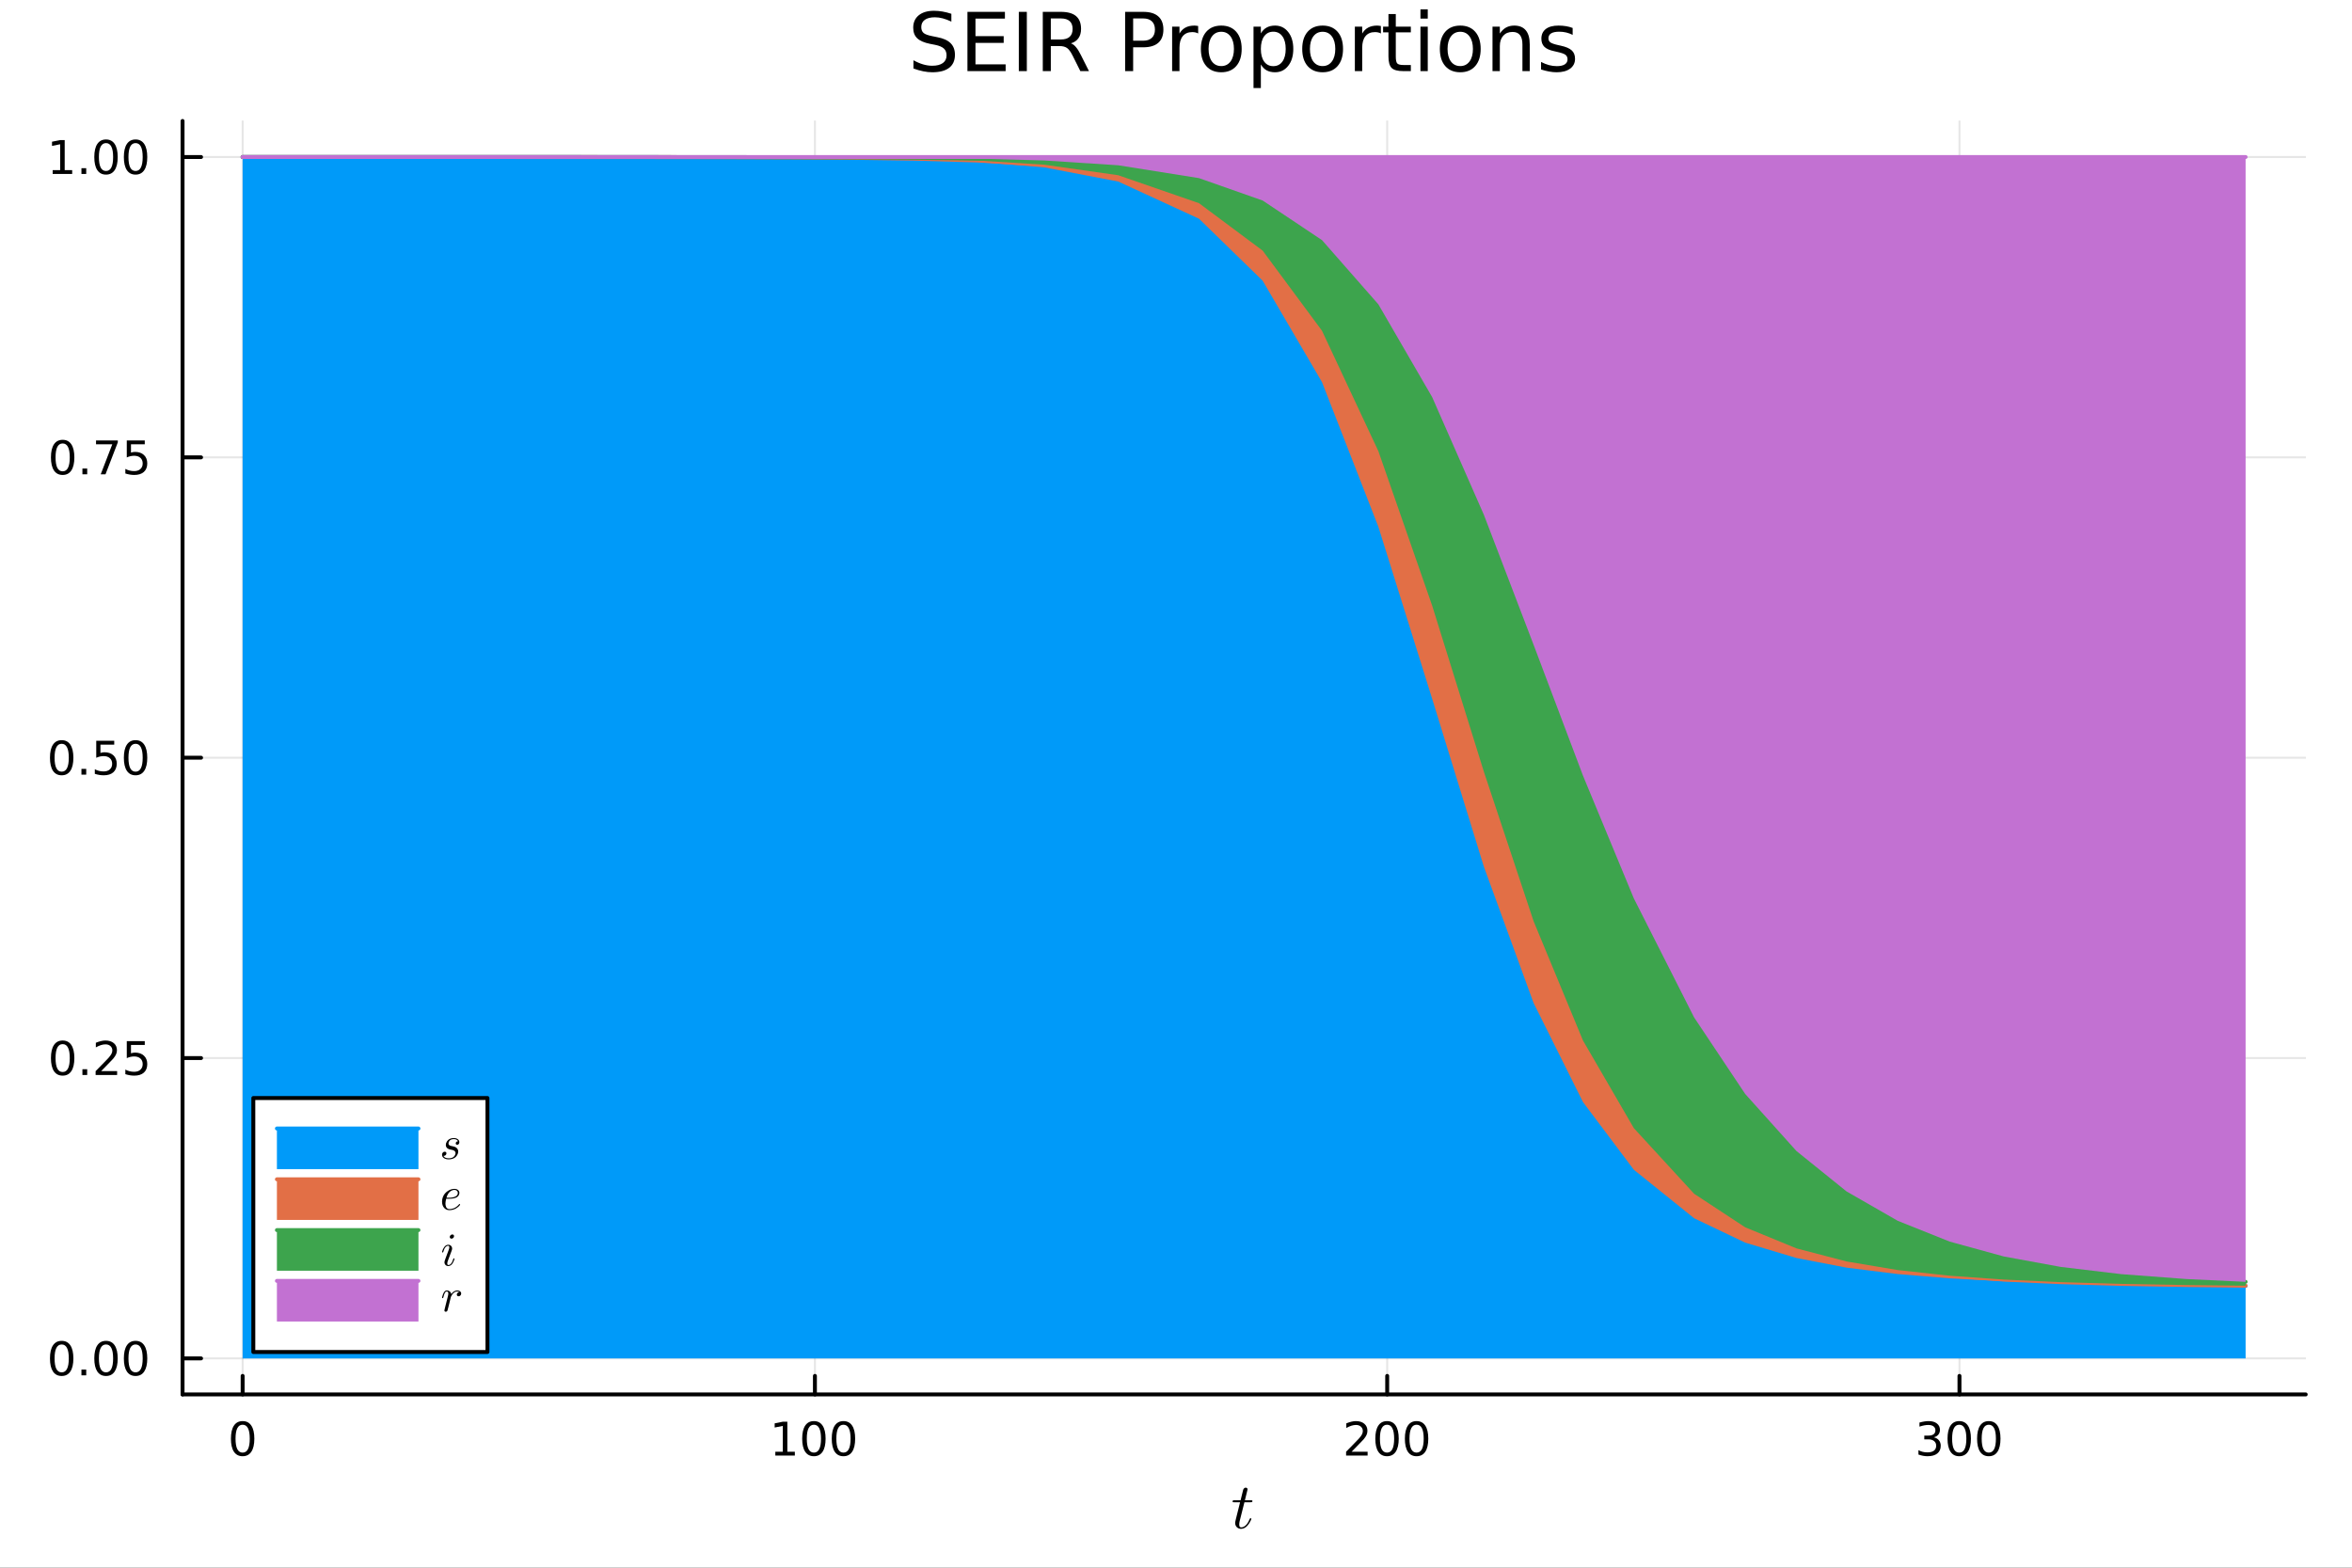<?xml version="1.0" encoding="utf-8"?>
<svg xmlns="http://www.w3.org/2000/svg" xmlns:xlink="http://www.w3.org/1999/xlink" width="600" height="400" viewBox="0 0 2400 1600">
<rect x="0" y="0" width="2400" height="1600" fill="#333333" stroke="none"/>
<defs>
  <clipPath id="clip900">
    <rect x="0" y="0" width="2400" height="1600"/>
  </clipPath>
</defs>
<path clip-path="url(#clip900)" d="
M0 1600 L2400 1600 L2400 0 L0 0  Z
  " fill="#ffffff" fill-rule="evenodd" fill-opacity="1"/>
<defs>
  <clipPath id="clip901">
    <rect x="480" y="0" width="1681" height="1600"/>
  </clipPath>
</defs>
<defs>
  <clipPath id="clip902">
    <rect x="186" y="123" width="2167" height="1301"/>
  </clipPath>
</defs>
<path clip-path="url(#clip900)" d="
M186.274 1423.18 L2352.76 1423.18 L2352.76 123.472 L186.274 123.472  Z
  " fill="#ffffff" fill-rule="evenodd" fill-opacity="1"/>
<polyline clip-path="url(#clip902)" style="stroke:#000000; stroke-linecap:round; stroke-linejoin:round; stroke-width:2; stroke-opacity:0.1; fill:none" points="
  247.59,1423.18 247.59,123.472 
  "/>
<polyline clip-path="url(#clip902)" style="stroke:#000000; stroke-linecap:round; stroke-linejoin:round; stroke-width:2; stroke-opacity:0.1; fill:none" points="
  831.547,1423.18 831.547,123.472 
  "/>
<polyline clip-path="url(#clip902)" style="stroke:#000000; stroke-linecap:round; stroke-linejoin:round; stroke-width:2; stroke-opacity:0.1; fill:none" points="
  1415.5,1423.18 1415.5,123.472 
  "/>
<polyline clip-path="url(#clip902)" style="stroke:#000000; stroke-linecap:round; stroke-linejoin:round; stroke-width:2; stroke-opacity:0.1; fill:none" points="
  1999.46,1423.18 1999.46,123.472 
  "/>
<polyline clip-path="url(#clip900)" style="stroke:#000000; stroke-linecap:round; stroke-linejoin:round; stroke-width:4; stroke-opacity:1; fill:none" points="
  186.274,1423.18 2352.76,1423.18 
  "/>
<polyline clip-path="url(#clip900)" style="stroke:#000000; stroke-linecap:round; stroke-linejoin:round; stroke-width:4; stroke-opacity:1; fill:none" points="
  247.59,1423.18 247.59,1404.28 
  "/>
<polyline clip-path="url(#clip900)" style="stroke:#000000; stroke-linecap:round; stroke-linejoin:round; stroke-width:4; stroke-opacity:1; fill:none" points="
  831.547,1423.18 831.547,1404.28 
  "/>
<polyline clip-path="url(#clip900)" style="stroke:#000000; stroke-linecap:round; stroke-linejoin:round; stroke-width:4; stroke-opacity:1; fill:none" points="
  1415.5,1423.18 1415.5,1404.28 
  "/>
<polyline clip-path="url(#clip900)" style="stroke:#000000; stroke-linecap:round; stroke-linejoin:round; stroke-width:4; stroke-opacity:1; fill:none" points="
  1999.46,1423.18 1999.46,1404.28 
  "/>
<path clip-path="url(#clip900)" d="M247.59 1454.1 Q243.978 1454.1 242.15 1457.66 Q240.344 1461.2 240.344 1468.33 Q240.344 1475.44 242.15 1479.01 Q243.978 1482.55 247.59 1482.55 Q251.224 1482.55 253.029 1479.01 Q254.858 1475.44 254.858 1468.33 Q254.858 1461.2 253.029 1457.66 Q251.224 1454.1 247.59 1454.1 M247.59 1450.39 Q253.4 1450.39 256.455 1455 Q259.534 1459.58 259.534 1468.33 Q259.534 1477.06 256.455 1481.67 Q253.4 1486.25 247.59 1486.25 Q241.779 1486.25 238.701 1481.67 Q235.645 1477.06 235.645 1468.33 Q235.645 1459.58 238.701 1455 Q241.779 1450.39 247.59 1450.39 Z" fill="#000000" fill-rule="evenodd" fill-opacity="1" /><path clip-path="url(#clip900)" d="M791.154 1481.64 L798.792 1481.64 L798.792 1455.28 L790.482 1456.95 L790.482 1452.69 L798.746 1451.02 L803.422 1451.02 L803.422 1481.64 L811.061 1481.64 L811.061 1485.58 L791.154 1485.58 L791.154 1481.64 Z" fill="#000000" fill-rule="evenodd" fill-opacity="1" /><path clip-path="url(#clip900)" d="M830.505 1454.1 Q826.894 1454.1 825.065 1457.66 Q823.26 1461.2 823.26 1468.33 Q823.26 1475.44 825.065 1479.01 Q826.894 1482.55 830.505 1482.55 Q834.139 1482.55 835.945 1479.01 Q837.774 1475.44 837.774 1468.33 Q837.774 1461.2 835.945 1457.66 Q834.139 1454.1 830.505 1454.1 M830.505 1450.39 Q836.315 1450.39 839.371 1455 Q842.45 1459.58 842.45 1468.33 Q842.45 1477.06 839.371 1481.67 Q836.315 1486.25 830.505 1486.25 Q824.695 1486.25 821.616 1481.67 Q818.561 1477.06 818.561 1468.33 Q818.561 1459.58 821.616 1455 Q824.695 1450.39 830.505 1450.39 Z" fill="#000000" fill-rule="evenodd" fill-opacity="1" /><path clip-path="url(#clip900)" d="M860.667 1454.1 Q857.056 1454.1 855.227 1457.66 Q853.422 1461.2 853.422 1468.33 Q853.422 1475.44 855.227 1479.01 Q857.056 1482.55 860.667 1482.55 Q864.301 1482.55 866.107 1479.01 Q867.936 1475.44 867.936 1468.33 Q867.936 1461.2 866.107 1457.66 Q864.301 1454.1 860.667 1454.1 M860.667 1450.39 Q866.477 1450.39 869.533 1455 Q872.612 1459.58 872.612 1468.33 Q872.612 1477.06 869.533 1481.67 Q866.477 1486.25 860.667 1486.25 Q854.857 1486.25 851.778 1481.67 Q848.723 1477.06 848.723 1468.33 Q848.723 1459.58 851.778 1455 Q854.857 1450.39 860.667 1450.39 Z" fill="#000000" fill-rule="evenodd" fill-opacity="1" /><path clip-path="url(#clip900)" d="M1379.2 1481.64 L1395.52 1481.64 L1395.52 1485.58 L1373.57 1485.58 L1373.57 1481.64 Q1376.23 1478.89 1380.82 1474.26 Q1385.42 1469.61 1386.6 1468.27 Q1388.85 1465.74 1389.73 1464.01 Q1390.63 1462.25 1390.63 1460.56 Q1390.63 1457.8 1388.69 1456.07 Q1386.77 1454.33 1383.66 1454.33 Q1381.47 1454.33 1379.01 1455.09 Q1376.58 1455.86 1373.8 1457.41 L1373.8 1452.69 Q1376.63 1451.55 1379.08 1450.97 Q1381.53 1450.39 1383.57 1450.39 Q1388.94 1450.39 1392.14 1453.08 Q1395.33 1455.77 1395.33 1460.26 Q1395.33 1462.39 1394.52 1464.31 Q1393.73 1466.2 1391.63 1468.8 Q1391.05 1469.47 1387.95 1472.69 Q1384.84 1475.88 1379.2 1481.64 Z" fill="#000000" fill-rule="evenodd" fill-opacity="1" /><path clip-path="url(#clip900)" d="M1415.33 1454.1 Q1411.72 1454.1 1409.89 1457.66 Q1408.09 1461.2 1408.09 1468.33 Q1408.09 1475.44 1409.89 1479.01 Q1411.72 1482.55 1415.33 1482.55 Q1418.96 1482.55 1420.77 1479.01 Q1422.6 1475.44 1422.6 1468.33 Q1422.6 1461.2 1420.77 1457.66 Q1418.96 1454.1 1415.33 1454.1 M1415.33 1450.39 Q1421.14 1450.39 1424.2 1455 Q1427.28 1459.58 1427.28 1468.33 Q1427.28 1477.06 1424.2 1481.67 Q1421.14 1486.25 1415.33 1486.25 Q1409.52 1486.25 1406.44 1481.67 Q1403.39 1477.06 1403.39 1468.33 Q1403.39 1459.58 1406.44 1455 Q1409.52 1450.39 1415.33 1450.39 Z" fill="#000000" fill-rule="evenodd" fill-opacity="1" /><path clip-path="url(#clip900)" d="M1445.49 1454.1 Q1441.88 1454.1 1440.05 1457.66 Q1438.25 1461.2 1438.25 1468.33 Q1438.25 1475.44 1440.05 1479.01 Q1441.88 1482.55 1445.49 1482.55 Q1449.13 1482.55 1450.93 1479.01 Q1452.76 1475.44 1452.76 1468.33 Q1452.76 1461.2 1450.93 1457.66 Q1449.13 1454.1 1445.49 1454.1 M1445.49 1450.39 Q1451.3 1450.39 1454.36 1455 Q1457.44 1459.58 1457.44 1468.33 Q1457.44 1477.06 1454.36 1481.67 Q1451.3 1486.25 1445.49 1486.25 Q1439.68 1486.25 1436.6 1481.67 Q1433.55 1477.06 1433.55 1468.33 Q1433.55 1459.58 1436.6 1455 Q1439.68 1450.39 1445.49 1450.39 Z" fill="#000000" fill-rule="evenodd" fill-opacity="1" /><path clip-path="url(#clip900)" d="M1973.22 1466.95 Q1976.58 1467.66 1978.45 1469.93 Q1980.35 1472.2 1980.35 1475.53 Q1980.35 1480.65 1976.83 1483.45 Q1973.32 1486.25 1966.83 1486.25 Q1964.66 1486.25 1962.34 1485.81 Q1960.05 1485.39 1957.6 1484.54 L1957.6 1480.02 Q1959.54 1481.16 1961.86 1481.74 Q1964.17 1482.32 1966.7 1482.32 Q1971.09 1482.32 1973.39 1480.58 Q1975.7 1478.84 1975.7 1475.53 Q1975.7 1472.48 1973.55 1470.77 Q1971.42 1469.03 1967.6 1469.03 L1963.57 1469.03 L1963.57 1465.19 L1967.78 1465.19 Q1971.23 1465.19 1973.06 1463.82 Q1974.89 1462.43 1974.89 1459.84 Q1974.89 1457.18 1972.99 1455.77 Q1971.12 1454.33 1967.6 1454.33 Q1965.68 1454.33 1963.48 1454.75 Q1961.28 1455.16 1958.64 1456.04 L1958.64 1451.88 Q1961.3 1451.14 1963.62 1450.77 Q1965.95 1450.39 1968.02 1450.39 Q1973.34 1450.39 1976.44 1452.83 Q1979.54 1455.23 1979.54 1459.35 Q1979.54 1462.22 1977.9 1464.21 Q1976.26 1466.18 1973.22 1466.95 Z" fill="#000000" fill-rule="evenodd" fill-opacity="1" /><path clip-path="url(#clip900)" d="M1999.22 1454.1 Q1995.61 1454.1 1993.78 1457.66 Q1991.97 1461.2 1991.97 1468.33 Q1991.97 1475.44 1993.78 1479.01 Q1995.61 1482.55 1999.22 1482.55 Q2002.85 1482.55 2004.66 1479.01 Q2006.49 1475.44 2006.49 1468.33 Q2006.49 1461.2 2004.66 1457.66 Q2002.85 1454.1 1999.22 1454.1 M1999.22 1450.39 Q2005.03 1450.39 2008.08 1455 Q2011.16 1459.58 2011.16 1468.33 Q2011.16 1477.06 2008.08 1481.67 Q2005.03 1486.25 1999.22 1486.25 Q1993.41 1486.25 1990.33 1481.67 Q1987.27 1477.06 1987.27 1468.33 Q1987.27 1459.58 1990.33 1455 Q1993.41 1450.39 1999.22 1450.39 Z" fill="#000000" fill-rule="evenodd" fill-opacity="1" /><path clip-path="url(#clip900)" d="M2029.38 1454.1 Q2025.77 1454.1 2023.94 1457.66 Q2022.14 1461.2 2022.14 1468.33 Q2022.14 1475.44 2023.94 1479.01 Q2025.77 1482.55 2029.38 1482.55 Q2033.01 1482.55 2034.82 1479.01 Q2036.65 1475.44 2036.65 1468.33 Q2036.65 1461.2 2034.82 1457.66 Q2033.01 1454.1 2029.38 1454.1 M2029.38 1450.39 Q2035.19 1450.39 2038.25 1455 Q2041.32 1459.58 2041.32 1468.33 Q2041.32 1477.06 2038.25 1481.67 Q2035.19 1486.25 2029.38 1486.25 Q2023.57 1486.25 2020.49 1481.67 Q2017.44 1477.06 2017.44 1468.33 Q2017.44 1459.58 2020.49 1455 Q2023.57 1450.39 2029.38 1450.39 Z" fill="#000000" fill-rule="evenodd" fill-opacity="1" /><path clip-path="url(#clip900)" d="M1277.99 1531.91 Q1277.99 1532.81 1277.57 1533.04 Q1277.15 1533.23 1275.99 1533.23 L1269.81 1533.23 L1264.91 1552.69 Q1264.52 1554.39 1264.52 1555.84 Q1264.52 1557.45 1265.01 1558.16 Q1265.52 1558.87 1266.59 1558.87 Q1268.68 1558.87 1270.93 1556.97 Q1273.22 1555.07 1275.15 1550.43 Q1275.41 1549.82 1275.54 1549.69 Q1275.7 1549.53 1276.12 1549.53 Q1276.92 1549.53 1276.92 1550.17 Q1276.92 1550.4 1276.47 1551.43 Q1276.05 1552.46 1275.12 1553.97 Q1274.22 1555.49 1273.03 1556.9 Q1271.87 1558.32 1270.1 1559.35 Q1268.32 1560.35 1266.42 1560.35 Q1263.75 1560.35 1262.04 1558.64 Q1260.37 1556.94 1260.37 1554.26 Q1260.37 1553.39 1261.05 1550.62 Q1261.72 1547.82 1265.39 1533.23 L1259.56 1533.23 Q1258.76 1533.23 1258.44 1533.2 Q1258.15 1533.17 1257.92 1533.01 Q1257.73 1532.81 1257.73 1532.43 Q1257.73 1531.82 1257.99 1531.56 Q1258.24 1531.27 1258.57 1531.24 Q1258.92 1531.17 1259.73 1531.17 L1265.91 1531.17 L1268.49 1520.71 Q1268.74 1519.67 1269.39 1519.09 Q1270.06 1518.48 1270.45 1518.42 Q1270.84 1518.32 1271.13 1518.32 Q1272 1518.32 1272.51 1518.81 Q1273.03 1519.26 1273.03 1520.09 Q1273.03 1520.54 1270.32 1531.17 L1276.12 1531.17 Q1276.86 1531.17 1277.15 1531.2 Q1277.47 1531.24 1277.73 1531.4 Q1277.99 1531.56 1277.99 1531.91 Z" fill="#000000" fill-rule="evenodd" fill-opacity="1" /><polyline clip-path="url(#clip902)" style="stroke:#000000; stroke-linecap:round; stroke-linejoin:round; stroke-width:2; stroke-opacity:0.1; fill:none" points="
  186.274,1386.4 2352.76,1386.4 
  "/>
<polyline clip-path="url(#clip902)" style="stroke:#000000; stroke-linecap:round; stroke-linejoin:round; stroke-width:2; stroke-opacity:0.1; fill:none" points="
  186.274,1079.86 2352.76,1079.86 
  "/>
<polyline clip-path="url(#clip902)" style="stroke:#000000; stroke-linecap:round; stroke-linejoin:round; stroke-width:2; stroke-opacity:0.1; fill:none" points="
  186.274,773.326 2352.76,773.326 
  "/>
<polyline clip-path="url(#clip902)" style="stroke:#000000; stroke-linecap:round; stroke-linejoin:round; stroke-width:2; stroke-opacity:0.1; fill:none" points="
  186.274,466.791 2352.76,466.791 
  "/>
<polyline clip-path="url(#clip902)" style="stroke:#000000; stroke-linecap:round; stroke-linejoin:round; stroke-width:2; stroke-opacity:0.1; fill:none" points="
  186.274,160.256 2352.76,160.256 
  "/>
<polyline clip-path="url(#clip900)" style="stroke:#000000; stroke-linecap:round; stroke-linejoin:round; stroke-width:4; stroke-opacity:1; fill:none" points="
  186.274,1423.18 186.274,123.472 
  "/>
<polyline clip-path="url(#clip900)" style="stroke:#000000; stroke-linecap:round; stroke-linejoin:round; stroke-width:4; stroke-opacity:1; fill:none" points="
  186.274,1386.4 205.172,1386.4 
  "/>
<polyline clip-path="url(#clip900)" style="stroke:#000000; stroke-linecap:round; stroke-linejoin:round; stroke-width:4; stroke-opacity:1; fill:none" points="
  186.274,1079.86 205.172,1079.86 
  "/>
<polyline clip-path="url(#clip900)" style="stroke:#000000; stroke-linecap:round; stroke-linejoin:round; stroke-width:4; stroke-opacity:1; fill:none" points="
  186.274,773.326 205.172,773.326 
  "/>
<polyline clip-path="url(#clip900)" style="stroke:#000000; stroke-linecap:round; stroke-linejoin:round; stroke-width:4; stroke-opacity:1; fill:none" points="
  186.274,466.791 205.172,466.791 
  "/>
<polyline clip-path="url(#clip900)" style="stroke:#000000; stroke-linecap:round; stroke-linejoin:round; stroke-width:4; stroke-opacity:1; fill:none" points="
  186.274,160.256 205.172,160.256 
  "/>
<path clip-path="url(#clip900)" d="M62.937 1372.19 Q59.325 1372.19 57.497 1375.76 Q55.691 1379.3 55.691 1386.43 Q55.691 1393.54 57.497 1397.1 Q59.325 1400.64 62.937 1400.64 Q66.571 1400.64 68.376 1397.1 Q70.205 1393.54 70.205 1386.43 Q70.205 1379.3 68.376 1375.76 Q66.571 1372.19 62.937 1372.19 M62.937 1368.49 Q68.747 1368.49 71.802 1373.1 Q74.881 1377.68 74.881 1386.43 Q74.881 1395.16 71.802 1399.76 Q68.747 1404.35 62.937 1404.35 Q57.126 1404.35 54.048 1399.76 Q50.992 1395.16 50.992 1386.43 Q50.992 1377.68 54.048 1373.1 Q57.126 1368.49 62.937 1368.49 Z" fill="#000000" fill-rule="evenodd" fill-opacity="1" /><path clip-path="url(#clip900)" d="M83.098 1397.8 L87.983 1397.8 L87.983 1403.68 L83.098 1403.68 L83.098 1397.8 Z" fill="#000000" fill-rule="evenodd" fill-opacity="1" /><path clip-path="url(#clip900)" d="M108.168 1372.19 Q104.557 1372.19 102.728 1375.76 Q100.922 1379.3 100.922 1386.43 Q100.922 1393.54 102.728 1397.1 Q104.557 1400.64 108.168 1400.64 Q111.802 1400.64 113.608 1397.1 Q115.436 1393.54 115.436 1386.43 Q115.436 1379.3 113.608 1375.76 Q111.802 1372.19 108.168 1372.19 M108.168 1368.49 Q113.978 1368.49 117.033 1373.1 Q120.112 1377.68 120.112 1386.43 Q120.112 1395.16 117.033 1399.76 Q113.978 1404.35 108.168 1404.35 Q102.358 1404.35 99.279 1399.76 Q96.223 1395.16 96.223 1386.43 Q96.223 1377.68 99.279 1373.1 Q102.358 1368.49 108.168 1368.49 Z" fill="#000000" fill-rule="evenodd" fill-opacity="1" /><path clip-path="url(#clip900)" d="M138.33 1372.19 Q134.719 1372.19 132.89 1375.76 Q131.084 1379.3 131.084 1386.43 Q131.084 1393.54 132.89 1397.1 Q134.719 1400.64 138.33 1400.64 Q141.964 1400.64 143.769 1397.1 Q145.598 1393.54 145.598 1386.43 Q145.598 1379.3 143.769 1375.76 Q141.964 1372.19 138.33 1372.19 M138.33 1368.49 Q144.14 1368.49 147.195 1373.1 Q150.274 1377.68 150.274 1386.43 Q150.274 1395.16 147.195 1399.76 Q144.14 1404.35 138.33 1404.35 Q132.519 1404.35 129.441 1399.76 Q126.385 1395.16 126.385 1386.43 Q126.385 1377.68 129.441 1373.1 Q132.519 1368.49 138.33 1368.49 Z" fill="#000000" fill-rule="evenodd" fill-opacity="1" /><path clip-path="url(#clip900)" d="M63.932 1065.66 Q60.321 1065.66 58.492 1069.22 Q56.687 1072.77 56.687 1079.9 Q56.687 1087 58.492 1090.57 Q60.321 1094.11 63.932 1094.11 Q67.566 1094.11 69.372 1090.57 Q71.2 1087 71.2 1079.9 Q71.2 1072.77 69.372 1069.22 Q67.566 1065.66 63.932 1065.66 M63.932 1061.96 Q69.742 1061.96 72.798 1066.56 Q75.876 1071.15 75.876 1079.9 Q75.876 1088.62 72.798 1093.23 Q69.742 1097.81 63.932 1097.81 Q58.122 1097.81 55.043 1093.23 Q51.987 1088.62 51.987 1079.9 Q51.987 1071.15 55.043 1066.56 Q58.122 1061.96 63.932 1061.96 Z" fill="#000000" fill-rule="evenodd" fill-opacity="1" /><path clip-path="url(#clip900)" d="M84.094 1091.26 L88.978 1091.26 L88.978 1097.14 L84.094 1097.14 L84.094 1091.26 Z" fill="#000000" fill-rule="evenodd" fill-opacity="1" /><path clip-path="url(#clip900)" d="M103.191 1093.21 L119.51 1093.21 L119.51 1097.14 L97.566 1097.14 L97.566 1093.21 Q100.228 1090.45 104.811 1085.82 Q109.418 1081.17 110.598 1079.83 Q112.844 1077.3 113.723 1075.57 Q114.626 1073.81 114.626 1072.12 Q114.626 1069.36 112.682 1067.63 Q110.76 1065.89 107.658 1065.89 Q105.459 1065.89 103.006 1066.65 Q100.575 1067.42 97.797 1068.97 L97.797 1064.25 Q100.621 1063.11 103.075 1062.53 Q105.529 1061.96 107.566 1061.96 Q112.936 1061.96 116.131 1064.64 Q119.325 1067.33 119.325 1071.82 Q119.325 1073.95 118.515 1075.87 Q117.728 1077.77 115.621 1080.36 Q115.043 1081.03 111.941 1084.25 Q108.839 1087.44 103.191 1093.21 Z" fill="#000000" fill-rule="evenodd" fill-opacity="1" /><path clip-path="url(#clip900)" d="M129.371 1062.58 L147.728 1062.58 L147.728 1066.52 L133.654 1066.52 L133.654 1074.99 Q134.672 1074.64 135.691 1074.48 Q136.709 1074.29 137.728 1074.29 Q143.515 1074.29 146.894 1077.47 Q150.274 1080.64 150.274 1086.05 Q150.274 1091.63 146.802 1094.73 Q143.33 1097.81 137.01 1097.81 Q134.834 1097.81 132.566 1097.44 Q130.32 1097.07 127.913 1096.33 L127.913 1091.63 Q129.996 1092.77 132.219 1093.32 Q134.441 1093.88 136.918 1093.88 Q140.922 1093.88 143.26 1091.77 Q145.598 1089.66 145.598 1086.05 Q145.598 1082.44 143.26 1080.34 Q140.922 1078.23 136.918 1078.23 Q135.043 1078.23 133.168 1078.65 Q131.316 1079.06 129.371 1079.94 L129.371 1062.58 Z" fill="#000000" fill-rule="evenodd" fill-opacity="1" /><path clip-path="url(#clip900)" d="M62.937 759.125 Q59.325 759.125 57.497 762.689 Q55.691 766.231 55.691 773.361 Q55.691 780.467 57.497 784.032 Q59.325 787.574 62.937 787.574 Q66.571 787.574 68.376 784.032 Q70.205 780.467 70.205 773.361 Q70.205 766.231 68.376 762.689 Q66.571 759.125 62.937 759.125 M62.937 755.421 Q68.747 755.421 71.802 760.027 Q74.881 764.611 74.881 773.361 Q74.881 782.088 71.802 786.694 Q68.747 791.277 62.937 791.277 Q57.126 791.277 54.048 786.694 Q50.992 782.088 50.992 773.361 Q50.992 764.611 54.048 760.027 Q57.126 755.421 62.937 755.421 Z" fill="#000000" fill-rule="evenodd" fill-opacity="1" /><path clip-path="url(#clip900)" d="M83.098 784.726 L87.983 784.726 L87.983 790.606 L83.098 790.606 L83.098 784.726 Z" fill="#000000" fill-rule="evenodd" fill-opacity="1" /><path clip-path="url(#clip900)" d="M98.214 756.046 L116.57 756.046 L116.57 759.981 L102.496 759.981 L102.496 768.453 Q103.515 768.106 104.534 767.944 Q105.552 767.759 106.571 767.759 Q112.358 767.759 115.737 770.93 Q119.117 774.101 119.117 779.518 Q119.117 785.097 115.645 788.199 Q112.172 791.277 105.853 791.277 Q103.677 791.277 101.409 790.907 Q99.163 790.537 96.756 789.796 L96.756 785.097 Q98.839 786.231 101.061 786.787 Q103.284 787.342 105.76 787.342 Q109.765 787.342 112.103 785.236 Q114.441 783.129 114.441 779.518 Q114.441 775.907 112.103 773.801 Q109.765 771.694 105.76 771.694 Q103.885 771.694 102.01 772.111 Q100.159 772.527 98.214 773.407 L98.214 756.046 Z" fill="#000000" fill-rule="evenodd" fill-opacity="1" /><path clip-path="url(#clip900)" d="M138.33 759.125 Q134.719 759.125 132.89 762.689 Q131.084 766.231 131.084 773.361 Q131.084 780.467 132.89 784.032 Q134.719 787.574 138.33 787.574 Q141.964 787.574 143.769 784.032 Q145.598 780.467 145.598 773.361 Q145.598 766.231 143.769 762.689 Q141.964 759.125 138.33 759.125 M138.33 755.421 Q144.14 755.421 147.195 760.027 Q150.274 764.611 150.274 773.361 Q150.274 782.088 147.195 786.694 Q144.14 791.277 138.33 791.277 Q132.519 791.277 129.441 786.694 Q126.385 782.088 126.385 773.361 Q126.385 764.611 129.441 760.027 Q132.519 755.421 138.33 755.421 Z" fill="#000000" fill-rule="evenodd" fill-opacity="1" /><path clip-path="url(#clip900)" d="M63.932 452.59 Q60.321 452.59 58.492 456.155 Q56.687 459.696 56.687 466.826 Q56.687 473.932 58.492 477.497 Q60.321 481.039 63.932 481.039 Q67.566 481.039 69.372 477.497 Q71.2 473.932 71.2 466.826 Q71.2 459.696 69.372 456.155 Q67.566 452.59 63.932 452.59 M63.932 448.886 Q69.742 448.886 72.798 453.493 Q75.876 458.076 75.876 466.826 Q75.876 475.553 72.798 480.159 Q69.742 484.742 63.932 484.742 Q58.122 484.742 55.043 480.159 Q51.987 475.553 51.987 466.826 Q51.987 458.076 55.043 453.493 Q58.122 448.886 63.932 448.886 Z" fill="#000000" fill-rule="evenodd" fill-opacity="1" /><path clip-path="url(#clip900)" d="M84.094 478.192 L88.978 478.192 L88.978 484.071 L84.094 484.071 L84.094 478.192 Z" fill="#000000" fill-rule="evenodd" fill-opacity="1" /><path clip-path="url(#clip900)" d="M97.983 449.511 L120.205 449.511 L120.205 451.502 L107.658 484.071 L102.774 484.071 L114.58 453.446 L97.983 453.446 L97.983 449.511 Z" fill="#000000" fill-rule="evenodd" fill-opacity="1" /><path clip-path="url(#clip900)" d="M129.371 449.511 L147.728 449.511 L147.728 453.446 L133.654 453.446 L133.654 461.918 Q134.672 461.571 135.691 461.409 Q136.709 461.224 137.728 461.224 Q143.515 461.224 146.894 464.395 Q150.274 467.567 150.274 472.983 Q150.274 478.562 146.802 481.664 Q143.33 484.742 137.01 484.742 Q134.834 484.742 132.566 484.372 Q130.32 484.002 127.913 483.261 L127.913 478.562 Q129.996 479.696 132.219 480.252 Q134.441 480.807 136.918 480.807 Q140.922 480.807 143.26 478.701 Q145.598 476.594 145.598 472.983 Q145.598 469.372 143.26 467.266 Q140.922 465.159 136.918 465.159 Q135.043 465.159 133.168 465.576 Q131.316 465.993 129.371 466.872 L129.371 449.511 Z" fill="#000000" fill-rule="evenodd" fill-opacity="1" /><path clip-path="url(#clip900)" d="M53.747 173.601 L61.386 173.601 L61.386 147.236 L53.075 148.902 L53.075 144.643 L61.339 142.976 L66.015 142.976 L66.015 173.601 L73.654 173.601 L73.654 177.536 L53.747 177.536 L53.747 173.601 Z" fill="#000000" fill-rule="evenodd" fill-opacity="1" /><path clip-path="url(#clip900)" d="M83.098 171.657 L87.983 171.657 L87.983 177.536 L83.098 177.536 L83.098 171.657 Z" fill="#000000" fill-rule="evenodd" fill-opacity="1" /><path clip-path="url(#clip900)" d="M108.168 146.055 Q104.557 146.055 102.728 149.62 Q100.922 153.161 100.922 160.291 Q100.922 167.397 102.728 170.962 Q104.557 174.504 108.168 174.504 Q111.802 174.504 113.608 170.962 Q115.436 167.397 115.436 160.291 Q115.436 153.161 113.608 149.62 Q111.802 146.055 108.168 146.055 M108.168 142.351 Q113.978 142.351 117.033 146.958 Q120.112 151.541 120.112 160.291 Q120.112 169.018 117.033 173.624 Q113.978 178.208 108.168 178.208 Q102.358 178.208 99.279 173.624 Q96.223 169.018 96.223 160.291 Q96.223 151.541 99.279 146.958 Q102.358 142.351 108.168 142.351 Z" fill="#000000" fill-rule="evenodd" fill-opacity="1" /><path clip-path="url(#clip900)" d="M138.33 146.055 Q134.719 146.055 132.89 149.62 Q131.084 153.161 131.084 160.291 Q131.084 167.397 132.89 170.962 Q134.719 174.504 138.33 174.504 Q141.964 174.504 143.769 170.962 Q145.598 167.397 145.598 160.291 Q145.598 153.161 143.769 149.62 Q141.964 146.055 138.33 146.055 M138.33 142.351 Q144.14 142.351 147.195 146.958 Q150.274 151.541 150.274 160.291 Q150.274 169.018 147.195 173.624 Q144.14 178.208 138.33 178.208 Q132.519 178.208 129.441 173.624 Q126.385 169.018 126.385 160.291 Q126.385 151.541 129.441 146.958 Q132.519 142.351 138.33 142.351 Z" fill="#000000" fill-rule="evenodd" fill-opacity="1" /><path clip-path="url(#clip900)" d="M970.781 14.081 L970.781 22.061 Q966.122 19.833 961.991 18.739 Q957.859 17.646 954.01 17.646 Q947.326 17.646 943.68 20.238 Q940.075 22.831 940.075 27.611 Q940.075 31.621 942.465 33.687 Q944.896 35.713 951.62 36.969 L956.562 37.981 Q965.717 39.723 970.052 44.139 Q974.427 48.514 974.427 55.886 Q974.427 64.677 968.513 69.214 Q962.639 73.751 951.256 73.751 Q946.962 73.751 942.101 72.778 Q937.28 71.806 932.095 69.902 L932.095 61.477 Q937.077 64.272 941.858 65.689 Q946.638 67.107 951.256 67.107 Q958.264 67.107 962.072 64.353 Q965.879 61.598 965.879 56.494 Q965.879 52.038 963.125 49.526 Q960.411 47.015 954.172 45.759 L949.19 44.787 Q940.035 42.964 935.943 39.075 Q931.852 35.186 931.852 28.259 Q931.852 20.238 937.483 15.62 Q943.154 11.002 953.079 11.002 Q957.332 11.002 961.748 11.772 Q966.163 12.542 970.781 14.081 Z" fill="#000000" fill-rule="evenodd" fill-opacity="1" /><path clip-path="url(#clip900)" d="M987.187 12.096 L1025.43 12.096 L1025.43 18.983 L995.37 18.983 L995.37 36.888 L1024.17 36.888 L1024.17 43.774 L995.37 43.774 L995.37 65.689 L1026.16 65.689 L1026.16 72.576 L987.187 72.576 L987.187 12.096 Z" fill="#000000" fill-rule="evenodd" fill-opacity="1" /><path clip-path="url(#clip900)" d="M1039.61 12.096 L1047.79 12.096 L1047.79 72.576 L1039.61 72.576 L1039.61 12.096 Z" fill="#000000" fill-rule="evenodd" fill-opacity="1" /><path clip-path="url(#clip900)" d="M1092.75 44.22 Q1095.39 45.111 1097.86 48.028 Q1100.37 50.944 1102.88 56.048 L1111.19 72.576 L1102.39 72.576 L1094.66 57.061 Q1091.66 50.985 1088.82 49 Q1086.03 47.015 1081.17 47.015 L1072.26 47.015 L1072.26 72.576 L1064.07 72.576 L1064.07 12.096 L1082.55 12.096 Q1092.92 12.096 1098.02 16.43 Q1103.12 20.765 1103.12 29.515 Q1103.12 35.227 1100.45 38.994 Q1097.82 42.761 1092.75 44.22 M1072.26 18.82 L1072.26 40.29 L1082.55 40.29 Q1088.46 40.29 1091.46 37.576 Q1094.5 34.822 1094.5 29.515 Q1094.5 24.208 1091.46 21.535 Q1088.46 18.82 1082.55 18.82 L1072.26 18.82 Z" fill="#000000" fill-rule="evenodd" fill-opacity="1" /><path clip-path="url(#clip900)" d="M1156.27 18.82 L1156.27 41.546 L1166.56 41.546 Q1172.27 41.546 1175.39 38.589 Q1178.51 35.632 1178.51 30.163 Q1178.51 24.735 1175.39 21.778 Q1172.27 18.82 1166.56 18.82 L1156.27 18.82 M1148.09 12.096 L1166.56 12.096 Q1176.73 12.096 1181.91 16.714 Q1187.14 21.292 1187.14 30.163 Q1187.14 39.115 1181.91 43.693 Q1176.73 48.271 1166.56 48.271 L1156.27 48.271 L1156.27 72.576 L1148.09 72.576 L1148.09 12.096 Z" fill="#000000" fill-rule="evenodd" fill-opacity="1" /><path clip-path="url(#clip900)" d="M1222.63 34.173 Q1221.37 33.444 1219.87 33.12 Q1218.41 32.756 1216.63 32.756 Q1210.31 32.756 1206.91 36.888 Q1203.55 40.979 1203.55 48.676 L1203.55 72.576 L1196.05 72.576 L1196.05 27.206 L1203.55 27.206 L1203.55 34.254 Q1205.9 30.122 1209.66 28.138 Q1213.43 26.112 1218.82 26.112 Q1219.59 26.112 1220.52 26.234 Q1221.45 26.315 1222.59 26.517 L1222.63 34.173 Z" fill="#000000" fill-rule="evenodd" fill-opacity="1" /><path clip-path="url(#clip900)" d="M1246.2 32.431 Q1240.21 32.431 1236.72 37.131 Q1233.24 41.789 1233.24 49.931 Q1233.24 58.074 1236.68 62.773 Q1240.17 67.431 1246.2 67.431 Q1252.16 67.431 1255.64 62.732 Q1259.12 58.033 1259.12 49.931 Q1259.12 41.87 1255.64 37.171 Q1252.16 32.431 1246.2 32.431 M1246.2 26.112 Q1255.92 26.112 1261.47 32.431 Q1267.02 38.751 1267.02 49.931 Q1267.02 61.071 1261.47 67.431 Q1255.92 73.751 1246.2 73.751 Q1236.44 73.751 1230.89 67.431 Q1225.38 61.071 1225.38 49.931 Q1225.38 38.751 1230.89 32.431 Q1236.44 26.112 1246.2 26.112 Z" fill="#000000" fill-rule="evenodd" fill-opacity="1" /><path clip-path="url(#clip900)" d="M1286.59 65.77 L1286.59 89.833 L1279.1 89.833 L1279.1 27.206 L1286.59 27.206 L1286.59 34.092 Q1288.94 30.041 1292.5 28.097 Q1296.11 26.112 1301.09 26.112 Q1309.36 26.112 1314.5 32.675 Q1319.69 39.237 1319.69 49.931 Q1319.69 60.626 1314.5 67.188 Q1309.36 73.751 1301.09 73.751 Q1296.11 73.751 1292.5 71.806 Q1288.94 69.821 1286.59 65.77 M1311.95 49.931 Q1311.95 41.708 1308.55 37.05 Q1305.18 32.35 1299.27 32.35 Q1293.35 32.35 1289.95 37.05 Q1286.59 41.708 1286.59 49.931 Q1286.59 58.155 1289.95 62.854 Q1293.35 67.512 1299.27 67.512 Q1305.18 67.512 1308.55 62.854 Q1311.95 58.155 1311.95 49.931 Z" fill="#000000" fill-rule="evenodd" fill-opacity="1" /><path clip-path="url(#clip900)" d="M1349.62 32.431 Q1343.63 32.431 1340.14 37.131 Q1336.66 41.789 1336.66 49.931 Q1336.66 58.074 1340.1 62.773 Q1343.59 67.431 1349.62 67.431 Q1355.58 67.431 1359.06 62.732 Q1362.54 58.033 1362.54 49.931 Q1362.54 41.87 1359.06 37.171 Q1355.58 32.431 1349.62 32.431 M1349.62 26.112 Q1359.34 26.112 1364.89 32.431 Q1370.44 38.751 1370.44 49.931 Q1370.44 61.071 1364.89 67.431 Q1359.34 73.751 1349.62 73.751 Q1339.86 73.751 1334.31 67.431 Q1328.8 61.071 1328.8 49.931 Q1328.8 38.751 1334.31 32.431 Q1339.86 26.112 1349.62 26.112 Z" fill="#000000" fill-rule="evenodd" fill-opacity="1" /><path clip-path="url(#clip900)" d="M1409.09 34.173 Q1407.83 33.444 1406.33 33.12 Q1404.88 32.756 1403.09 32.756 Q1396.77 32.756 1393.37 36.888 Q1390.01 40.979 1390.01 48.676 L1390.01 72.576 L1382.51 72.576 L1382.51 27.206 L1390.01 27.206 L1390.01 34.254 Q1392.36 30.122 1396.13 28.138 Q1399.89 26.112 1405.28 26.112 Q1406.05 26.112 1406.98 26.234 Q1407.91 26.315 1409.05 26.517 L1409.09 34.173 Z" fill="#000000" fill-rule="evenodd" fill-opacity="1" /><path clip-path="url(#clip900)" d="M1424.28 14.324 L1424.28 27.206 L1439.63 27.206 L1439.63 32.999 L1424.28 32.999 L1424.28 57.628 Q1424.28 63.178 1425.78 64.758 Q1427.32 66.338 1431.98 66.338 L1439.63 66.338 L1439.63 72.576 L1431.98 72.576 Q1423.35 72.576 1420.07 69.376 Q1416.79 66.135 1416.79 57.628 L1416.79 32.999 L1411.32 32.999 L1411.32 27.206 L1416.79 27.206 L1416.79 14.324 L1424.28 14.324 Z" fill="#000000" fill-rule="evenodd" fill-opacity="1" /><path clip-path="url(#clip900)" d="M1449.44 27.206 L1456.89 27.206 L1456.89 72.576 L1449.44 72.576 L1449.44 27.206 M1449.44 9.544 L1456.89 9.544 L1456.89 18.983 L1449.44 18.983 L1449.44 9.544 Z" fill="#000000" fill-rule="evenodd" fill-opacity="1" /><path clip-path="url(#clip900)" d="M1490.07 32.431 Q1484.07 32.431 1480.59 37.131 Q1477.1 41.789 1477.1 49.931 Q1477.1 58.074 1480.55 62.773 Q1484.03 67.431 1490.07 67.431 Q1496.02 67.431 1499.51 62.732 Q1502.99 58.033 1502.99 49.931 Q1502.99 41.87 1499.51 37.171 Q1496.02 32.431 1490.07 32.431 M1490.07 26.112 Q1499.79 26.112 1505.34 32.431 Q1510.89 38.751 1510.89 49.931 Q1510.89 61.071 1505.34 67.431 Q1499.79 73.751 1490.07 73.751 Q1480.3 73.751 1474.75 67.431 Q1469.24 61.071 1469.24 49.931 Q1469.24 38.751 1474.75 32.431 Q1480.3 26.112 1490.07 26.112 Z" fill="#000000" fill-rule="evenodd" fill-opacity="1" /><path clip-path="url(#clip900)" d="M1560.96 45.192 L1560.96 72.576 L1553.5 72.576 L1553.5 45.435 Q1553.5 38.994 1550.99 35.794 Q1548.48 32.594 1543.46 32.594 Q1537.42 32.594 1533.94 36.442 Q1530.45 40.29 1530.45 46.934 L1530.45 72.576 L1522.96 72.576 L1522.96 27.206 L1530.45 27.206 L1530.45 34.254 Q1533.13 30.163 1536.73 28.138 Q1540.38 26.112 1545.12 26.112 Q1552.94 26.112 1556.95 30.973 Q1560.96 35.794 1560.96 45.192 Z" fill="#000000" fill-rule="evenodd" fill-opacity="1" /><path clip-path="url(#clip900)" d="M1604.75 28.543 L1604.75 35.591 Q1601.59 33.971 1598.19 33.161 Q1594.78 32.35 1591.14 32.35 Q1585.59 32.35 1582.79 34.052 Q1580.04 35.753 1580.04 39.156 Q1580.04 41.749 1582.02 43.248 Q1584.01 44.706 1590 46.043 L1592.55 46.61 Q1600.49 48.311 1603.82 51.43 Q1607.18 54.509 1607.18 60.059 Q1607.18 66.378 1602.15 70.064 Q1597.17 73.751 1588.42 73.751 Q1584.78 73.751 1580.81 73.022 Q1576.88 72.333 1572.5 70.915 L1572.5 63.218 Q1576.63 65.365 1580.64 66.459 Q1584.66 67.512 1588.58 67.512 Q1593.85 67.512 1596.69 65.73 Q1599.52 63.907 1599.52 60.626 Q1599.52 57.588 1597.46 55.967 Q1595.43 54.347 1588.5 52.848 L1585.91 52.24 Q1578.98 50.782 1575.91 47.785 Q1572.83 44.746 1572.83 39.48 Q1572.83 33.08 1577.36 29.596 Q1581.9 26.112 1590.25 26.112 Q1594.38 26.112 1598.02 26.72 Q1601.67 27.327 1604.75 28.543 Z" fill="#000000" fill-rule="evenodd" fill-opacity="1" /><path clip-path="url(#clip902)" d="
M247.59 160.257 L251.879 160.257 L271.66 160.257 L302.71 160.258 L342.892 160.258 L402.528 160.261 L484.97 160.269 L581.621 160.295 L670.959 160.366 L746.164 160.519 
  L811.184 160.814 L871.923 161.384 L932.942 162.542 L996.948 165.047 L1065.56 170.818 L1141.06 185.293 L1223.45 223.217 L1288.43 286.495 L1348.97 389.989 L1406.5 537.665 
  L1461.35 713.023 L1514.16 884.585 L1564.89 1023.67 L1615.27 1124.75 L1667.17 1193.85 L1728.7 1243.36 L1780.78 1268.23 L1833.13 1283.94 L1884.21 1293.77 L1936.34 1300.31 
  L1989.42 1304.68 L2044.7 1307.65 L2102.68 1309.68 L2164.48 1311.05 L2231.06 1311.97 L2291.44 1312.49 L2291.44 1386.4 L2231.06 1386.4 L2164.48 1386.4 L2102.68 1386.4 
  L2044.7 1386.4 L1989.42 1386.4 L1936.34 1386.4 L1884.21 1386.4 L1833.13 1386.4 L1780.78 1386.4 L1728.7 1386.4 L1667.17 1386.4 L1615.27 1386.4 L1564.89 1386.4 
  L1514.16 1386.4 L1461.35 1386.4 L1406.5 1386.4 L1348.97 1386.4 L1288.43 1386.4 L1223.45 1386.4 L1141.06 1386.4 L1065.56 1386.4 L996.948 1386.4 L932.942 1386.4 
  L871.923 1386.4 L811.184 1386.4 L746.164 1386.4 L670.959 1386.4 L581.621 1386.4 L484.97 1386.4 L402.528 1386.4 L342.892 1386.4 L302.71 1386.4 L271.66 1386.4 
  L251.879 1386.4 L247.59 1386.4  Z
  " fill="#009af9" fill-rule="evenodd" fill-opacity="1"/>
<polyline clip-path="url(#clip902)" style="stroke:#009af9; stroke-linecap:round; stroke-linejoin:round; stroke-width:4; stroke-opacity:1; fill:none" points="
  247.59,160.257 251.879,160.257 271.66,160.257 302.71,160.258 342.892,160.258 402.528,160.261 484.97,160.269 581.621,160.295 670.959,160.366 746.164,160.519 
  811.184,160.814 871.923,161.384 932.942,162.542 996.948,165.047 1065.56,170.818 1141.06,185.293 1223.45,223.217 1288.43,286.495 1348.97,389.989 1406.5,537.665 
  1461.35,713.023 1514.16,884.585 1564.89,1023.67 1615.27,1124.75 1667.17,1193.85 1728.7,1243.36 1780.78,1268.23 1833.13,1283.94 1884.21,1293.77 1936.34,1300.31 
  1989.42,1304.68 2044.7,1307.65 2102.68,1309.68 2164.48,1311.05 2231.06,1311.97 2291.44,1312.49 
  "/>
<path clip-path="url(#clip902)" d="
M247.59 160.256 L251.879 160.256 L271.66 160.257 L302.71 160.257 L342.892 160.258 L402.528 160.26 L484.97 160.265 L581.621 160.285 L670.959 160.337 L746.164 160.449 
  L811.184 160.667 L871.923 161.089 L932.942 161.946 L996.948 163.801 L1065.56 168.081 L1141.06 178.854 L1223.45 207.361 L1288.43 255.789 L1348.97 337.553 L1406.5 460.473 
  L1461.35 617.971 L1514.16 787.641 L1564.89 940.173 L1615.27 1061.94 L1667.17 1151.37 L1728.7 1218.37 L1780.78 1252.59 L1833.13 1274.12 L1884.21 1287.45 L1936.34 1296.22 
  L1989.42 1302.02 L2044.7 1305.94 L2102.68 1308.58 L2164.48 1310.37 L2231.06 1311.55 L2291.44 1312.22 L2291.44 1312.49 L2231.06 1311.97 L2164.48 1311.05 L2102.68 1309.68 
  L2044.7 1307.65 L1989.42 1304.68 L1936.34 1300.31 L1884.21 1293.77 L1833.13 1283.94 L1780.78 1268.23 L1728.7 1243.36 L1667.17 1193.85 L1615.27 1124.75 L1564.89 1023.67 
  L1514.16 884.585 L1461.35 713.023 L1406.5 537.665 L1348.97 389.989 L1288.43 286.495 L1223.45 223.217 L1141.06 185.293 L1065.56 170.818 L996.948 165.047 L932.942 162.542 
  L871.923 161.384 L811.184 160.814 L746.164 160.519 L670.959 160.366 L581.621 160.295 L484.97 160.269 L402.528 160.261 L342.892 160.258 L302.71 160.258 L271.66 160.257 
  L251.879 160.257 L247.59 160.257  Z
  " fill="#e26f46" fill-rule="evenodd" fill-opacity="1"/>
<polyline clip-path="url(#clip902)" style="stroke:#e26f46; stroke-linecap:round; stroke-linejoin:round; stroke-width:4; stroke-opacity:1; fill:none" points="
  247.59,160.256 251.879,160.256 271.66,160.257 302.71,160.257 342.892,160.258 402.528,160.26 484.97,160.265 581.621,160.285 670.959,160.337 746.164,160.449 
  811.184,160.667 871.923,161.089 932.942,161.946 996.948,163.801 1065.56,168.081 1141.06,178.854 1223.45,207.361 1288.43,255.789 1348.97,337.553 1406.5,460.473 
  1461.35,617.971 1514.16,787.641 1564.89,940.173 1615.27,1061.94 1667.17,1151.37 1728.7,1218.37 1780.78,1252.59 1833.13,1274.12 1884.21,1287.45 1936.34,1296.22 
  1989.42,1302.02 2044.7,1305.94 2102.68,1308.58 2164.48,1310.37 2231.06,1311.55 2291.44,1312.22 
  "/>
<path clip-path="url(#clip902)" d="
M247.59 160.256 L251.879 160.256 L271.66 160.256 L302.71 160.257 L342.892 160.257 L402.528 160.258 L484.97 160.26 L581.621 160.269 L670.959 160.293 L746.164 160.344 
  L811.184 160.442 L871.923 160.632 L932.942 161.019 L996.948 161.856 L1065.56 163.792 L1141.06 168.688 L1223.45 181.801 L1288.43 204.663 L1348.97 245.052 L1406.5 310.615 
  L1461.35 405.208 L1514.16 525.4 L1564.89 658.054 L1615.27 791.571 L1667.17 916.904 L1728.7 1038.4 L1780.78 1116.47 L1833.13 1174.77 L1884.21 1215.97 L1936.34 1245.9 
  L1989.42 1267.18 L2044.7 1282.36 L2102.68 1293.01 L2164.48 1300.4 L2231.06 1305.41 L2291.44 1308.26 L2291.44 1312.22 L2231.06 1311.55 L2164.48 1310.37 L2102.68 1308.58 
  L2044.7 1305.94 L1989.42 1302.02 L1936.34 1296.22 L1884.21 1287.45 L1833.13 1274.12 L1780.78 1252.59 L1728.7 1218.37 L1667.17 1151.37 L1615.27 1061.94 L1564.89 940.173 
  L1514.16 787.641 L1461.35 617.971 L1406.5 460.473 L1348.97 337.553 L1288.43 255.789 L1223.45 207.361 L1141.06 178.854 L1065.56 168.081 L996.948 163.801 L932.942 161.946 
  L871.923 161.089 L811.184 160.667 L746.164 160.449 L670.959 160.337 L581.621 160.285 L484.97 160.265 L402.528 160.26 L342.892 160.258 L302.71 160.257 L271.66 160.257 
  L251.879 160.256 L247.59 160.256  Z
  " fill="#3da44d" fill-rule="evenodd" fill-opacity="1"/>
<polyline clip-path="url(#clip902)" style="stroke:#3da44d; stroke-linecap:round; stroke-linejoin:round; stroke-width:4; stroke-opacity:1; fill:none" points="
  247.59,160.256 251.879,160.256 271.66,160.256 302.71,160.257 342.892,160.257 402.528,160.258 484.97,160.26 581.621,160.269 670.959,160.293 746.164,160.344 
  811.184,160.442 871.923,160.632 932.942,161.019 996.948,161.856 1065.56,163.792 1141.06,168.688 1223.45,181.801 1288.43,204.663 1348.97,245.052 1406.5,310.615 
  1461.35,405.208 1514.16,525.4 1564.89,658.054 1615.27,791.571 1667.17,916.904 1728.7,1038.4 1780.78,1116.47 1833.13,1174.77 1884.21,1215.97 1936.34,1245.9 
  1989.42,1267.18 2044.7,1282.36 2102.68,1293.01 2164.48,1300.4 2231.06,1305.41 2291.44,1308.26 
  "/>
<path clip-path="url(#clip902)" d="
M247.59 160.256 L251.879 160.256 L271.66 160.256 L302.71 160.256 L342.892 160.256 L402.528 160.256 L484.97 160.256 L581.621 160.256 L670.959 160.256 L746.164 160.256 
  L811.184 160.256 L871.923 160.256 L932.942 160.256 L996.948 160.256 L1065.56 160.256 L1141.06 160.256 L1223.45 160.256 L1288.43 160.256 L1348.97 160.256 L1406.5 160.256 
  L1461.35 160.256 L1514.16 160.256 L1564.89 160.256 L1615.27 160.256 L1667.17 160.256 L1728.7 160.256 L1780.78 160.256 L1833.13 160.256 L1884.21 160.256 L1936.34 160.256 
  L1989.42 160.256 L2044.7 160.256 L2102.68 160.256 L2164.48 160.256 L2231.06 160.256 L2291.44 160.256 L2291.44 1308.26 L2231.06 1305.41 L2164.48 1300.4 L2102.68 1293.01 
  L2044.7 1282.36 L1989.42 1267.18 L1936.34 1245.9 L1884.21 1215.97 L1833.13 1174.77 L1780.78 1116.47 L1728.7 1038.4 L1667.17 916.904 L1615.27 791.571 L1564.89 658.054 
  L1514.16 525.4 L1461.35 405.208 L1406.5 310.615 L1348.97 245.052 L1288.43 204.663 L1223.45 181.801 L1141.06 168.688 L1065.56 163.792 L996.948 161.856 L932.942 161.019 
  L871.923 160.632 L811.184 160.442 L746.164 160.344 L670.959 160.293 L581.621 160.269 L484.97 160.26 L402.528 160.258 L342.892 160.257 L302.71 160.257 L271.66 160.256 
  L251.879 160.256 L247.59 160.256  Z
  " fill="#c271d2" fill-rule="evenodd" fill-opacity="1"/>
<polyline clip-path="url(#clip902)" style="stroke:#c271d2; stroke-linecap:round; stroke-linejoin:round; stroke-width:4; stroke-opacity:1; fill:none" points="
  247.59,160.256 251.879,160.256 271.66,160.256 302.71,160.256 342.892,160.256 402.528,160.256 484.97,160.256 581.621,160.256 670.959,160.256 746.164,160.256 
  811.184,160.256 871.923,160.256 932.942,160.256 996.948,160.256 1065.56,160.256 1141.06,160.256 1223.45,160.256 1288.43,160.256 1348.97,160.256 1406.5,160.256 
  1461.35,160.256 1514.16,160.256 1564.89,160.256 1615.27,160.256 1667.17,160.256 1728.7,160.256 1780.78,160.256 1833.13,160.256 1884.21,160.256 1936.34,160.256 
  1989.42,160.256 2044.7,160.256 2102.68,160.256 2164.48,160.256 2231.06,160.256 2291.44,160.256 
  "/>
<path clip-path="url(#clip900)" d="
M258.49 1379.86 L497.404 1379.86 L497.404 1120.66 L258.49 1120.66  Z
  " fill="#ffffff" fill-rule="evenodd" fill-opacity="1"/>
<polyline clip-path="url(#clip900)" style="stroke:#000000; stroke-linecap:round; stroke-linejoin:round; stroke-width:4; stroke-opacity:1; fill:none" points="
  258.49,1379.86 497.404,1379.86 497.404,1120.66 258.49,1120.66 258.49,1379.86 
  "/>
<path clip-path="url(#clip900)" d="
M282.562 1193.23 L426.994 1193.23 L426.994 1151.76 L282.562 1151.76 L282.562 1193.23  Z
  " fill="#009af9" fill-rule="evenodd" fill-opacity="1"/>
<polyline clip-path="url(#clip900)" style="stroke:#009af9; stroke-linecap:round; stroke-linejoin:round; stroke-width:4; stroke-opacity:1; fill:none" points="
  282.562,1151.76 426.994,1151.76 
  "/>
<path clip-path="url(#clip900)" d="M468.727 1165.65 Q468.727 1166.96 468.071 1167.66 Q467.415 1168.34 466.525 1168.34 Q465.799 1168.34 465.401 1167.92 Q465.026 1167.5 465.026 1166.94 Q465.026 1166.12 465.682 1165.46 Q466.361 1164.8 467.345 1164.78 Q467.017 1163.91 466.15 1163.4 Q465.284 1162.86 464.511 1162.72 Q463.761 1162.58 463.012 1162.58 Q461.536 1162.58 460.412 1163.05 Q459.288 1163.52 458.725 1164.24 Q458.163 1164.95 457.906 1165.62 Q457.648 1166.3 457.648 1166.89 Q457.648 1167.4 457.765 1167.83 Q457.906 1168.22 458.234 1168.53 Q458.561 1168.81 458.796 1169 Q459.053 1169.18 459.615 1169.35 Q460.178 1169.51 460.412 1169.58 Q460.646 1169.63 461.302 1169.77 Q462.66 1170.05 463.269 1170.22 Q463.878 1170.36 464.675 1170.75 Q465.494 1171.15 466.103 1171.78 Q467.579 1173.26 467.579 1175.3 Q467.579 1176.05 467.321 1176.96 Q467.087 1177.87 466.408 1179.02 Q465.729 1180.17 464.698 1181.08 Q463.668 1182 461.887 1182.63 Q460.131 1183.26 457.929 1183.26 Q454.861 1183.26 452.963 1181.97 Q451.066 1180.66 451.066 1178.6 Q451.066 1177.1 451.886 1176.28 Q452.706 1175.44 453.76 1175.44 Q454.556 1175.44 455.048 1175.88 Q455.54 1176.31 455.54 1177.1 Q455.54 1178.18 454.673 1179 Q453.807 1179.82 452.518 1179.65 Q453.619 1182.18 457.976 1182.18 Q459.615 1182.18 460.88 1181.76 Q462.168 1181.32 462.871 1180.71 Q463.597 1180.08 464.066 1179.3 Q464.534 1178.53 464.675 1177.94 Q464.839 1177.36 464.839 1176.91 Q464.839 1176.14 464.534 1175.56 Q464.23 1174.97 463.808 1174.64 Q463.41 1174.29 462.637 1174.01 Q461.887 1173.71 461.349 1173.59 Q460.81 1173.47 459.85 1173.28 Q459.405 1173.19 459.124 1173.14 Q458.842 1173.07 458.257 1172.89 Q457.695 1172.67 457.297 1172.46 Q456.922 1172.25 456.43 1171.88 Q455.938 1171.5 455.634 1171.06 Q455.329 1170.61 455.118 1169.96 Q454.908 1169.3 454.908 1168.53 Q454.908 1167.83 455.118 1166.98 Q455.353 1166.14 455.938 1165.16 Q456.547 1164.17 457.414 1163.38 Q458.28 1162.58 459.733 1162.06 Q461.208 1161.53 463.012 1161.53 Q465.635 1161.53 467.181 1162.74 Q468.727 1163.94 468.727 1165.65 Z" fill="#000000" fill-rule="evenodd" fill-opacity="1" /><path clip-path="url(#clip900)" d="
M282.562 1245.07 L426.994 1245.07 L426.994 1203.6 L282.562 1203.6 L282.562 1245.07  Z
  " fill="#e26f46" fill-rule="evenodd" fill-opacity="1"/>
<polyline clip-path="url(#clip900)" style="stroke:#e26f46; stroke-linecap:round; stroke-linejoin:round; stroke-width:4; stroke-opacity:1; fill:none" points="
  282.562,1203.6 426.994,1203.6 
  "/>
<path clip-path="url(#clip900)" d="M469.312 1229.01 Q469.5 1229.22 469.5 1229.43 Q469.5 1229.64 469.031 1230.25 Q468.586 1230.86 467.626 1231.68 Q466.666 1232.5 465.424 1233.27 Q464.183 1234.05 462.356 1234.56 Q460.529 1235.1 458.608 1235.1 Q455.165 1235.1 453.104 1232.64 Q451.066 1230.18 451.066 1226.41 Q451.066 1224 451.863 1221.87 Q452.659 1219.71 453.947 1218.19 Q455.259 1216.67 456.898 1215.57 Q458.561 1214.44 460.295 1213.9 Q462.028 1213.37 463.644 1213.37 Q466.01 1213.37 467.392 1214.56 Q468.774 1215.75 468.774 1217.44 Q468.774 1217.84 468.656 1218.33 Q468.563 1218.82 468.235 1219.6 Q467.93 1220.37 467.134 1221.14 Q466.338 1221.89 465.167 1222.38 Q462.567 1223.48 457.835 1223.48 L455.282 1223.48 Q454.533 1226.51 454.533 1228.47 Q454.533 1229.25 454.673 1230.04 Q454.814 1230.82 455.189 1231.8 Q455.587 1232.78 456.477 1233.42 Q457.39 1234.02 458.702 1234.02 Q459.124 1234.02 459.569 1234 Q460.037 1233.98 461.208 1233.72 Q462.403 1233.46 463.457 1233.02 Q464.511 1232.57 465.846 1231.61 Q467.204 1230.63 468.282 1229.29 Q468.656 1228.8 468.914 1228.8 Q469.125 1228.8 469.312 1229.01 M467.181 1217.44 Q467.181 1216.15 466.221 1215.29 Q465.284 1214.42 463.644 1214.42 Q463.129 1214.42 462.496 1214.54 Q461.864 1214.65 460.81 1215.15 Q459.779 1215.64 458.866 1216.46 Q457.952 1217.25 457.039 1218.82 Q456.125 1220.37 455.587 1222.43 L457.554 1222.43 Q458.234 1222.43 458.725 1222.43 Q459.217 1222.41 460.295 1222.31 Q461.396 1222.22 462.192 1222.06 Q462.988 1221.87 463.995 1221.49 Q465.003 1221.12 465.635 1220.63 Q466.291 1220.11 466.736 1219.29 Q467.181 1218.47 467.181 1217.44 Z" fill="#000000" fill-rule="evenodd" fill-opacity="1" /><path clip-path="url(#clip900)" d="
M282.562 1296.91 L426.994 1296.91 L426.994 1255.44 L282.562 1255.44 L282.562 1296.91  Z
  " fill="#3da44d" fill-rule="evenodd" fill-opacity="1"/>
<polyline clip-path="url(#clip900)" style="stroke:#3da44d; stroke-linecap:round; stroke-linejoin:round; stroke-width:4; stroke-opacity:1; fill:none" points="
  282.562,1255.44 426.994,1255.44 
  "/>
<path clip-path="url(#clip900)" d="M463.316 1261.63 Q463.316 1262.66 462.473 1263.44 Q461.653 1264.19 460.763 1264.19 Q459.943 1264.19 459.428 1263.69 Q458.936 1263.18 458.936 1262.45 Q458.936 1261.49 459.756 1260.7 Q460.576 1259.9 461.536 1259.9 Q462.332 1259.9 462.824 1260.39 Q463.316 1260.88 463.316 1261.63 M463.738 1284.75 Q463.738 1284.94 463.527 1285.69 Q463.316 1286.41 462.801 1287.54 Q462.309 1288.64 461.63 1289.67 Q460.951 1290.7 459.826 1291.43 Q458.725 1292.15 457.461 1292.15 Q455.751 1292.15 454.626 1291.03 Q453.526 1289.9 453.526 1288.22 Q453.526 1287.3 454.626 1284.38 Q457.812 1275.85 457.929 1275.5 Q458.468 1274.16 458.468 1272.99 Q458.468 1272.45 458.351 1272.13 Q458.234 1271.77 457.999 1271.66 Q457.765 1271.52 457.625 1271.49 Q457.507 1271.47 457.273 1271.47 Q455.891 1271.47 454.603 1272.88 Q453.315 1274.28 452.425 1277.42 Q452.237 1278.01 452.12 1278.15 Q452.003 1278.29 451.652 1278.29 Q451.066 1278.26 451.066 1277.79 Q451.066 1277.65 451.23 1277.12 Q451.394 1276.55 451.699 1275.71 Q452.003 1274.84 452.542 1273.95 Q453.081 1273.04 453.736 1272.24 Q454.416 1271.45 455.376 1270.93 Q456.336 1270.42 457.414 1270.42 Q459.17 1270.42 460.248 1271.56 Q461.349 1272.69 461.349 1274.35 Q461.349 1275.26 460.716 1276.88 Q459.943 1278.99 459.662 1279.67 L457.788 1284.7 Q457.109 1286.53 456.898 1287.09 Q456.711 1287.63 456.547 1288.29 Q456.407 1288.92 456.407 1289.51 Q456.407 1290.33 456.664 1290.7 Q456.945 1291.08 457.554 1291.08 Q459.241 1291.08 460.482 1289.41 Q461.723 1287.73 462.45 1285.15 Q462.473 1285.08 462.496 1284.96 Q462.684 1284.38 462.871 1284.31 Q462.965 1284.28 463.152 1284.28 Q463.738 1284.28 463.738 1284.75 Z" fill="#000000" fill-rule="evenodd" fill-opacity="1" /><path clip-path="url(#clip900)" d="
M282.562 1348.75 L426.994 1348.75 L426.994 1307.28 L282.562 1307.28 L282.562 1348.75  Z
  " fill="#c271d2" fill-rule="evenodd" fill-opacity="1"/>
<polyline clip-path="url(#clip900)" style="stroke:#c271d2; stroke-linecap:round; stroke-linejoin:round; stroke-width:4; stroke-opacity:1; fill:none" points="
  282.562,1307.28 426.994,1307.28 
  "/>
<path clip-path="url(#clip900)" d="M470.601 1320.16 Q470.601 1321.4 469.781 1322.2 Q468.984 1322.99 467.954 1322.99 Q467.064 1322.99 466.595 1322.48 Q466.127 1321.96 466.127 1321.31 Q466.127 1320.37 466.853 1319.6 Q467.579 1318.83 468.633 1318.66 Q467.86 1318.1 466.619 1318.1 Q464.581 1318.1 462.777 1319.67 Q461.981 1320.39 461.114 1321.73 Q460.248 1323.04 460.084 1323.6 L458.561 1329.86 Q458.421 1330.56 457.554 1333.93 Q456.711 1337.28 456.641 1337.42 Q456.407 1338.08 455.891 1338.43 Q455.376 1338.78 454.861 1338.78 Q454.275 1338.78 453.877 1338.43 Q453.479 1338.08 453.479 1337.47 Q453.479 1337.38 453.549 1337.02 Q453.619 1336.67 453.736 1336.18 Q453.854 1335.69 453.9 1335.41 L456.688 1324.33 Q457.203 1322.32 457.32 1321.68 Q457.461 1321.03 457.461 1320.3 Q457.461 1319.04 457.062 1318.57 Q456.664 1318.1 455.962 1318.1 Q454.744 1318.1 453.947 1319.55 Q453.151 1321 452.472 1323.81 Q452.261 1324.59 452.12 1324.75 Q452.003 1324.92 451.652 1324.92 Q451.066 1324.89 451.066 1324.42 Q451.066 1324.31 451.254 1323.56 Q451.441 1322.78 451.792 1321.66 Q452.167 1320.51 452.565 1319.79 Q452.799 1319.29 453.01 1318.97 Q453.221 1318.64 453.643 1318.12 Q454.064 1317.61 454.697 1317.33 Q455.329 1317.05 456.102 1317.05 Q457.788 1317.05 458.983 1318.08 Q460.201 1319.11 460.482 1320.72 Q461.068 1319.88 461.794 1319.15 Q462.52 1318.4 463.855 1317.72 Q465.19 1317.05 466.619 1317.05 Q468.399 1317.05 469.5 1317.96 Q470.601 1318.85 470.601 1320.16 Z" fill="#000000" fill-rule="evenodd" fill-opacity="1" /></svg>
